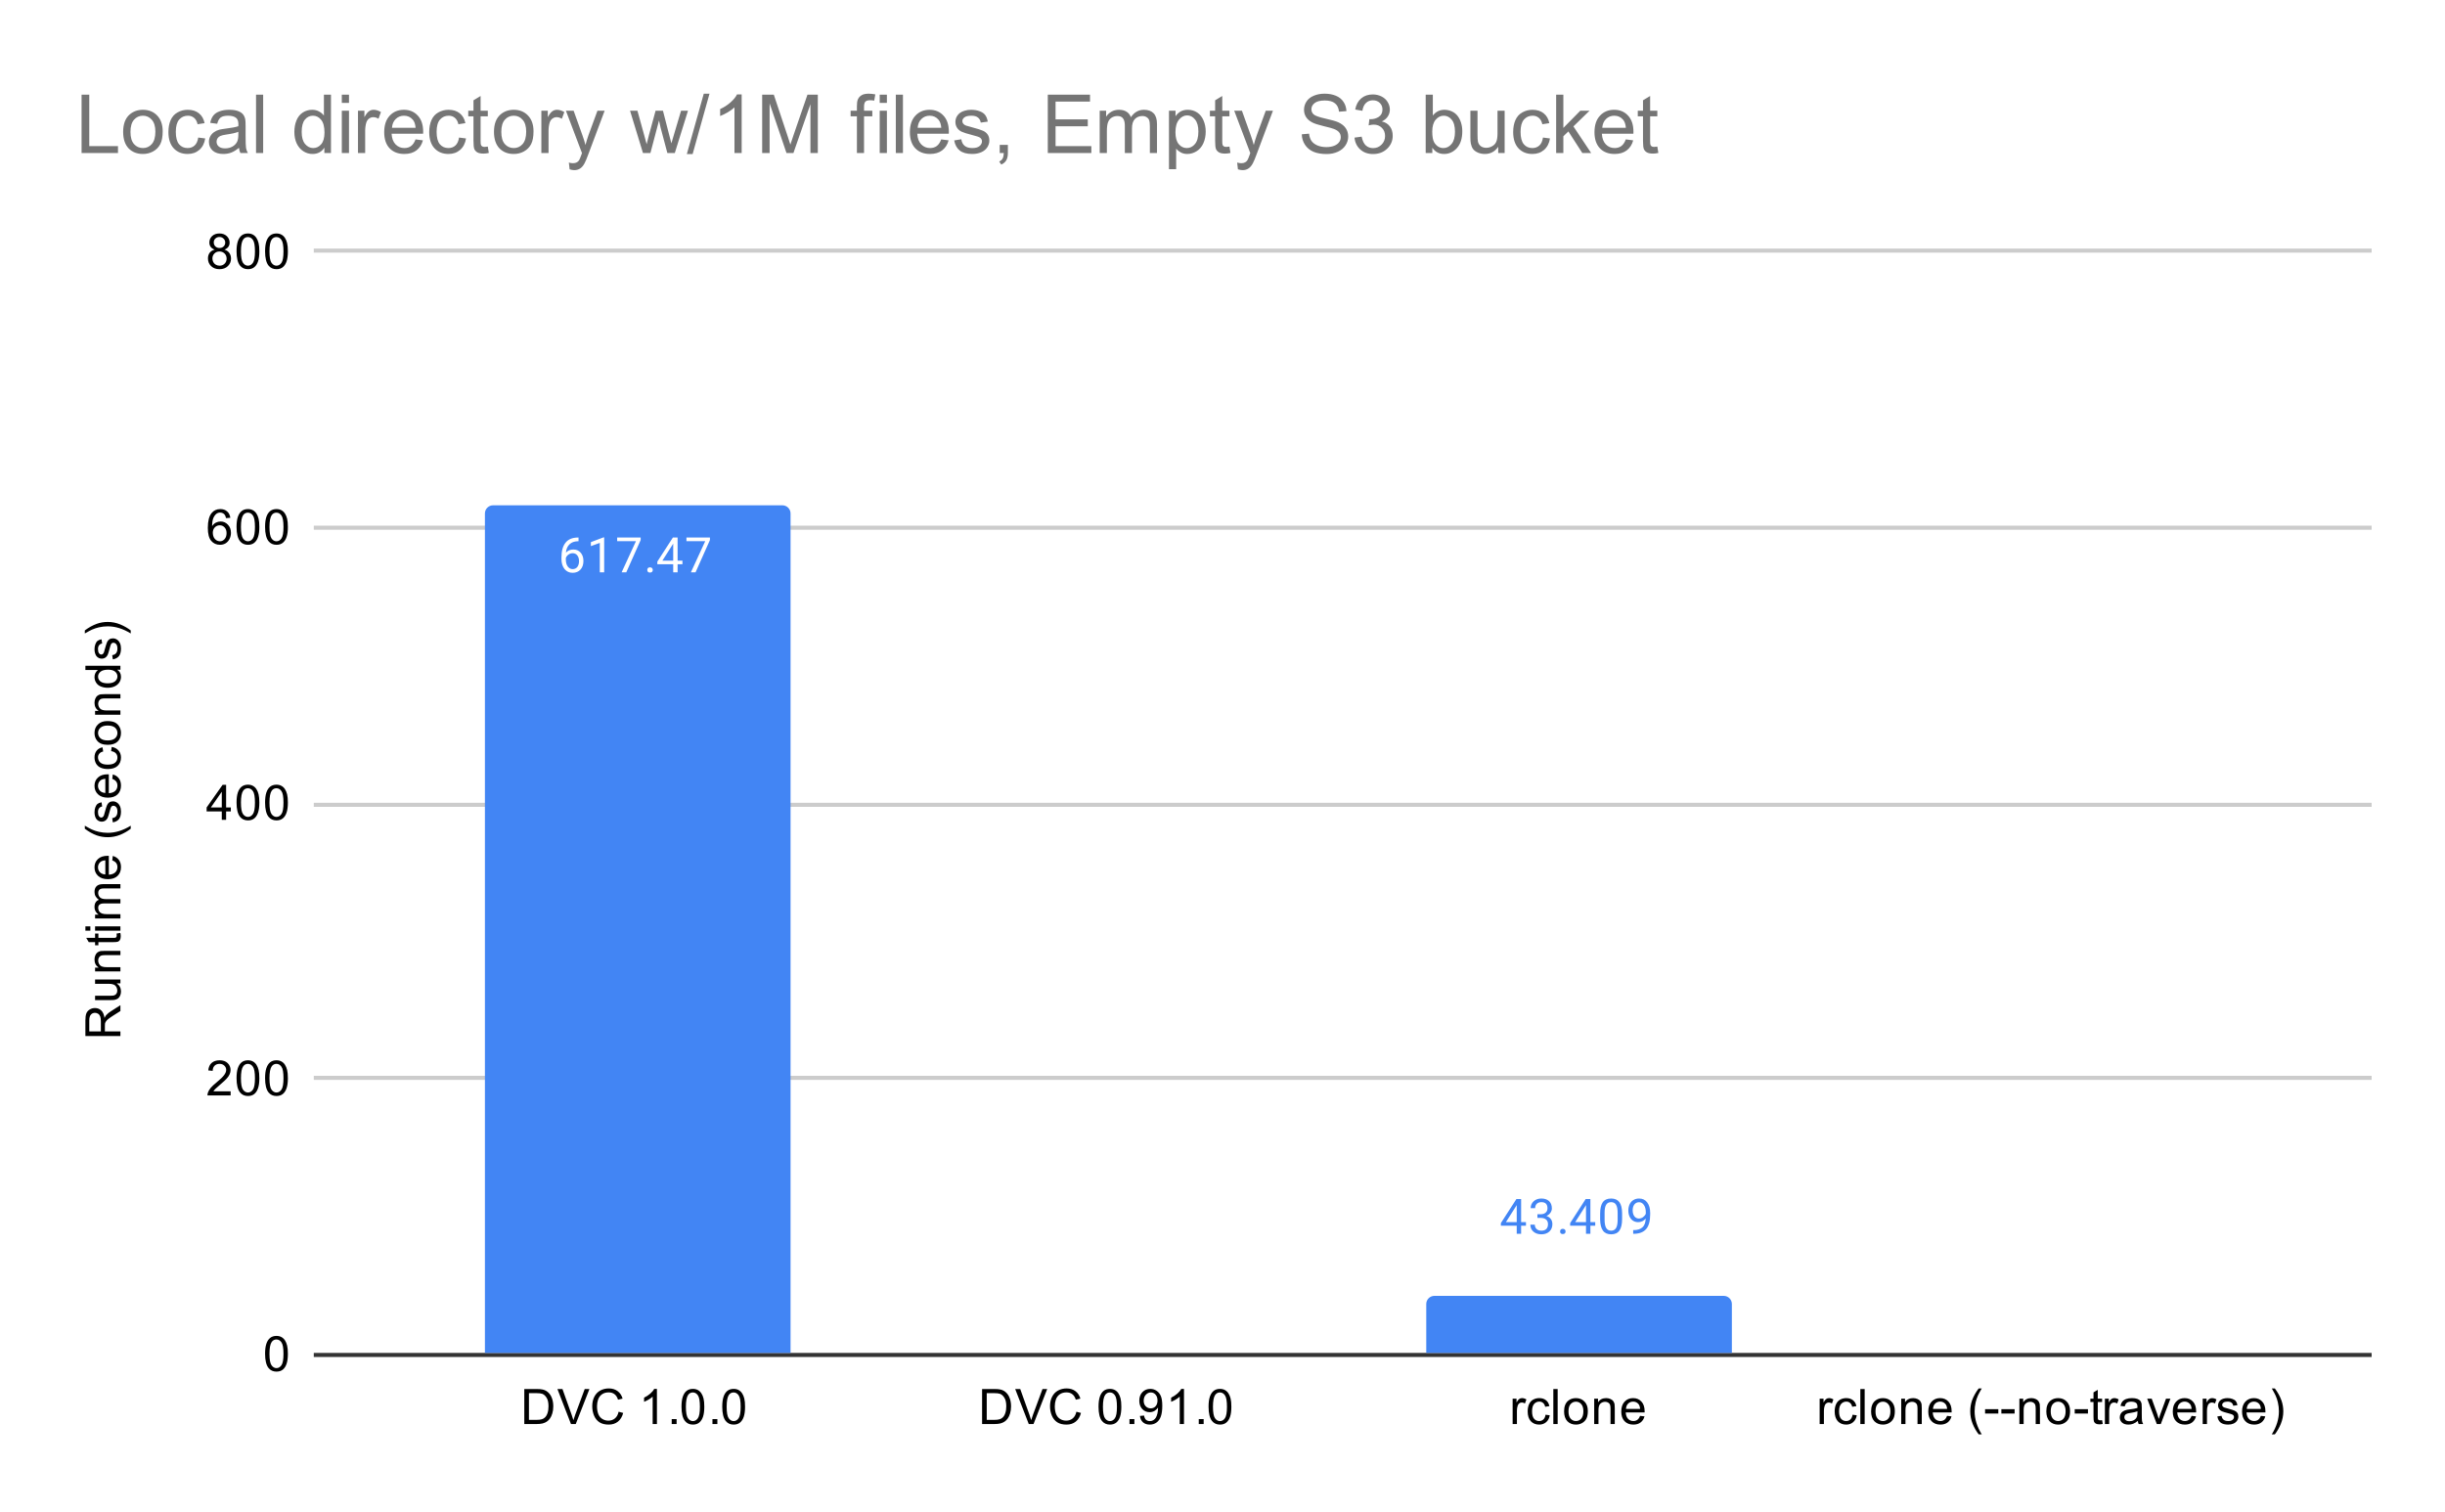 <svg version="1.1" viewBox="0.0 0.0 600.0 371.0" fill="none" stroke="none" stroke-linecap="square" stroke-miterlimit="10" width="600" height="371" xmlns:xlink="http://www.w3.org/1999/xlink" xmlns="http://www.w3.org/2000/svg"><path fill="#ffffff" d="M0 0L600.0 0L600.0 371.0L0 371.0L0 0Z" fill-rule="nonzero"/><path stroke="#333333" stroke-width="1.0" stroke-linecap="butt" d="M77.5 332.5L581.5 332.5" fill-rule="nonzero"/><path stroke="#cccccc" stroke-width="1.0" stroke-linecap="butt" d="M77.5 264.5L581.5 264.5" fill-rule="nonzero"/><path stroke="#cccccc" stroke-width="1.0" stroke-linecap="butt" d="M77.5 197.5L581.5 197.5" fill-rule="nonzero"/><path stroke="#cccccc" stroke-width="1.0" stroke-linecap="butt" d="M77.5 129.5L581.5 129.5" fill-rule="nonzero"/><path stroke="#cccccc" stroke-width="1.0" stroke-linecap="butt" d="M77.5 61.5L581.5 61.5" fill-rule="nonzero"/><clipPath id="id_0"><path d="M77.55 61.917L581.45 61.917L581.45 332.45L77.55 332.45L77.55 61.917Z" clip-rule="nonzero"/></clipPath><path stroke="#000000" stroke-width="0.0" stroke-linecap="butt" stroke-opacity="0.0" clip-path="url(#id_0)" d="M194.0 332.0L119.0 332.0L119.0 126.0C119.0 124.895 119.895 124.0 121.0 124.0L192.0 124.0C193.105 124.0 194.0 124.895 194.0 126.0Z" fill-rule="nonzero"/><path fill="#4285f4" clip-path="url(#id_0)" d="M194.0 332.0L119.0 332.0L119.0 126.0C119.0 124.895 119.895 124.0 121.0 124.0L192.0 124.0C193.105 124.0 194.0 124.895 194.0 126.0Z" fill-rule="nonzero"/><path stroke="#000000" stroke-width="0.0" stroke-linecap="butt" stroke-opacity="0.0" clip-path="url(#id_0)" d="M425.0 332.0L350.0 332.0L350.0 320.0C350.0 318.895 350.895 318.0 352.0 318.0L423.0 318.0C424.105 318.0 425.0 318.895 425.0 320.0Z" fill-rule="nonzero"/><path fill="#4285f4" clip-path="url(#id_0)" d="M425.0 332.0L350.0 332.0L350.0 320.0C350.0 318.895 350.895 318.0 352.0 318.0L423.0 318.0C424.105 318.0 425.0 318.895 425.0 320.0Z" fill-rule="nonzero"/><path stroke="#4285f4" stroke-width="3.0" stroke-linejoin="round" stroke-linecap="round" d="M141.969 131.911L141.969 132.817L141.766 132.817Q140.5 132.848 139.75 133.583Q139.0 134.302 138.875 135.614Q139.562 134.848 140.719 134.848Q141.828 134.848 142.5 135.63Q143.172 136.411 143.172 137.661Q143.172 138.973 142.453 139.77Q141.734 140.567 140.516 140.567Q139.297 140.567 138.531 139.63Q137.781 138.677 137.781 137.192L137.781 136.786Q137.781 134.427 138.781 133.177Q139.781 131.927 141.766 131.911L141.969 131.911ZM140.547 135.755Q139.984 135.755 139.516 136.083Q139.047 136.411 138.859 136.927L138.859 137.317Q138.859 138.38 139.328 139.02Q139.812 139.661 140.516 139.661Q141.25 139.661 141.672 139.13Q142.094 138.583 142.094 137.708Q142.094 136.833 141.672 136.302Q141.25 135.755 140.547 135.755ZM148.266 140.442L147.188 140.442L147.188 133.223L145.0 134.02L145.0 133.036L148.109 131.864L148.266 131.864L148.266 140.442ZM157.219 132.52L153.688 140.442L152.547 140.442L156.062 132.802L151.453 132.802L151.453 131.911L157.219 131.911L157.219 132.52ZM158.844 139.88Q158.844 139.598 159.0 139.411Q159.172 139.223 159.5 139.223Q159.844 139.223 160.016 139.411Q160.188 139.598 160.188 139.88Q160.188 140.145 160.016 140.333Q159.844 140.505 159.5 140.505Q159.172 140.505 159.0 140.333Q158.844 140.145 158.844 139.88ZM166.281 137.583L167.469 137.583L167.469 138.458L166.281 138.458L166.281 140.442L165.203 140.442L165.203 138.458L161.312 138.458L161.312 137.817L165.125 131.911L166.281 131.911L166.281 137.583ZM162.547 137.583L165.203 137.583L165.203 133.395L165.062 133.63L162.547 137.583ZM174.219 132.52L170.688 140.442L169.547 140.442L173.062 132.802L168.453 132.802L168.453 131.911L174.219 131.911L174.219 132.52Z" fill-rule="nonzero"/><path fill="#ffffff" d="M141.969 131.911L141.969 132.817L141.766 132.817Q140.5 132.848 139.75 133.583Q139.0 134.302 138.875 135.614Q139.562 134.848 140.719 134.848Q141.828 134.848 142.5 135.63Q143.172 136.411 143.172 137.661Q143.172 138.973 142.453 139.77Q141.734 140.567 140.516 140.567Q139.297 140.567 138.531 139.63Q137.781 138.677 137.781 137.192L137.781 136.786Q137.781 134.427 138.781 133.177Q139.781 131.927 141.766 131.911L141.969 131.911ZM140.547 135.755Q139.984 135.755 139.516 136.083Q139.047 136.411 138.859 136.927L138.859 137.317Q138.859 138.38 139.328 139.02Q139.812 139.661 140.516 139.661Q141.25 139.661 141.672 139.13Q142.094 138.583 142.094 137.708Q142.094 136.833 141.672 136.302Q141.25 135.755 140.547 135.755ZM148.266 140.442L147.188 140.442L147.188 133.223L145.0 134.02L145.0 133.036L148.109 131.864L148.266 131.864L148.266 140.442ZM157.219 132.52L153.688 140.442L152.547 140.442L156.062 132.802L151.453 132.802L151.453 131.911L157.219 131.911L157.219 132.52ZM158.844 139.88Q158.844 139.598 159.0 139.411Q159.172 139.223 159.5 139.223Q159.844 139.223 160.016 139.411Q160.188 139.598 160.188 139.88Q160.188 140.145 160.016 140.333Q159.844 140.505 159.5 140.505Q159.172 140.505 159.0 140.333Q158.844 140.145 158.844 139.88ZM166.281 137.583L167.469 137.583L167.469 138.458L166.281 138.458L166.281 140.442L165.203 140.442L165.203 138.458L161.312 138.458L161.312 137.817L165.125 131.911L166.281 131.911L166.281 137.583ZM162.547 137.583L165.203 137.583L165.203 133.395L165.062 133.63L162.547 137.583ZM174.219 132.52L170.688 140.442L169.547 140.442L173.062 132.802L168.453 132.802L168.453 131.911L174.219 131.911L174.219 132.52Z" fill-rule="nonzero"/><path stroke="#ffffff" stroke-width="3.0" stroke-linejoin="round" stroke-linecap="round" d="M373.281 299.911L374.469 299.911L374.469 300.786L373.281 300.786L373.281 302.771L372.203 302.771L372.203 300.786L368.312 300.786L368.312 300.146L372.125 294.239L373.281 294.239L373.281 299.911ZM369.547 299.911L372.203 299.911L372.203 295.724L372.062 295.958L369.547 299.911ZM377.281 297.974L378.094 297.974Q378.875 297.958 379.312 297.567Q379.75 297.177 379.75 296.505Q379.75 295.005 378.25 295.005Q377.547 295.005 377.125 295.411Q376.719 295.817 376.719 296.474L375.625 296.474Q375.625 295.458 376.359 294.786Q377.109 294.114 378.25 294.114Q379.453 294.114 380.141 294.755Q380.828 295.396 380.828 296.536Q380.828 297.099 380.469 297.614Q380.109 298.13 379.484 298.396Q380.188 298.614 380.562 299.13Q380.953 299.646 380.953 300.396Q380.953 301.536 380.203 302.224Q379.453 302.896 378.25 302.896Q377.062 302.896 376.297 302.239Q375.547 301.583 375.547 300.521L376.641 300.521Q376.641 301.192 377.078 301.599Q377.516 302.005 378.266 302.005Q379.047 302.005 379.453 301.599Q379.875 301.177 379.875 300.411Q379.875 299.677 379.422 299.286Q378.969 298.88 378.094 298.864L377.281 298.864L377.281 297.974ZM382.844 302.208Q382.844 301.927 383.0 301.739Q383.172 301.552 383.5 301.552Q383.844 301.552 384.016 301.739Q384.188 301.927 384.188 302.208Q384.188 302.474 384.016 302.661Q383.844 302.833 383.5 302.833Q383.172 302.833 383.0 302.661Q382.844 302.474 382.844 302.208ZM390.281 299.911L391.469 299.911L391.469 300.786L390.281 300.786L390.281 302.771L389.203 302.771L389.203 300.786L385.312 300.786L385.312 300.146L389.125 294.239L390.281 294.239L390.281 299.911ZM386.547 299.911L389.203 299.911L389.203 295.724L389.062 295.958L386.547 299.911ZM398.062 299.13Q398.062 301.036 397.406 301.974Q396.766 302.896 395.375 302.896Q394.016 302.896 393.359 301.989Q392.703 301.083 392.672 299.271L392.672 297.833Q392.672 295.942 393.312 295.036Q393.969 294.114 395.359 294.114Q396.734 294.114 397.391 295.005Q398.047 295.88 398.062 297.724L398.062 299.13ZM396.969 297.646Q396.969 296.271 396.578 295.646Q396.203 295.005 395.359 295.005Q394.531 295.005 394.141 295.646Q393.766 296.271 393.766 297.567L393.766 299.302Q393.766 300.677 394.156 301.349Q394.562 302.005 395.375 302.005Q396.172 302.005 396.562 301.38Q396.953 300.755 396.969 299.427L396.969 297.646ZM403.859 299.021Q403.531 299.427 403.047 299.677Q402.578 299.911 402.016 299.911Q401.281 299.911 400.734 299.552Q400.188 299.192 399.891 298.536Q399.594 297.864 399.594 297.067Q399.594 296.224 399.906 295.536Q400.234 294.849 400.828 294.489Q401.438 294.114 402.234 294.114Q403.5 294.114 404.219 295.067Q404.953 296.021 404.953 297.646L404.953 297.958Q404.953 300.458 403.969 301.599Q402.984 302.739 401.0 302.771L400.781 302.771L400.781 301.864L401.016 301.864Q402.359 301.833 403.078 301.161Q403.797 300.489 403.859 299.021ZM402.188 299.021Q402.734 299.021 403.188 298.692Q403.656 298.349 403.875 297.864L403.875 297.427Q403.875 296.364 403.406 295.692Q402.938 295.021 402.234 295.021Q401.516 295.021 401.078 295.567Q400.656 296.114 400.656 297.021Q400.656 297.896 401.062 298.458Q401.484 299.021 402.188 299.021Z" fill-rule="nonzero"/><path fill="#4285f4" d="M373.281 299.911L374.469 299.911L374.469 300.786L373.281 300.786L373.281 302.771L372.203 302.771L372.203 300.786L368.312 300.786L368.312 300.146L372.125 294.239L373.281 294.239L373.281 299.911ZM369.547 299.911L372.203 299.911L372.203 295.724L372.062 295.958L369.547 299.911ZM377.281 297.974L378.094 297.974Q378.875 297.958 379.312 297.567Q379.75 297.177 379.75 296.505Q379.75 295.005 378.25 295.005Q377.547 295.005 377.125 295.411Q376.719 295.817 376.719 296.474L375.625 296.474Q375.625 295.458 376.359 294.786Q377.109 294.114 378.25 294.114Q379.453 294.114 380.141 294.755Q380.828 295.396 380.828 296.536Q380.828 297.099 380.469 297.614Q380.109 298.13 379.484 298.396Q380.188 298.614 380.562 299.13Q380.953 299.646 380.953 300.396Q380.953 301.536 380.203 302.224Q379.453 302.896 378.25 302.896Q377.062 302.896 376.297 302.239Q375.547 301.583 375.547 300.521L376.641 300.521Q376.641 301.192 377.078 301.599Q377.516 302.005 378.266 302.005Q379.047 302.005 379.453 301.599Q379.875 301.177 379.875 300.411Q379.875 299.677 379.422 299.286Q378.969 298.88 378.094 298.864L377.281 298.864L377.281 297.974ZM382.844 302.208Q382.844 301.927 383.0 301.739Q383.172 301.552 383.5 301.552Q383.844 301.552 384.016 301.739Q384.188 301.927 384.188 302.208Q384.188 302.474 384.016 302.661Q383.844 302.833 383.5 302.833Q383.172 302.833 383.0 302.661Q382.844 302.474 382.844 302.208ZM390.281 299.911L391.469 299.911L391.469 300.786L390.281 300.786L390.281 302.771L389.203 302.771L389.203 300.786L385.312 300.786L385.312 300.146L389.125 294.239L390.281 294.239L390.281 299.911ZM386.547 299.911L389.203 299.911L389.203 295.724L389.062 295.958L386.547 299.911ZM398.062 299.13Q398.062 301.036 397.406 301.974Q396.766 302.896 395.375 302.896Q394.016 302.896 393.359 301.989Q392.703 301.083 392.672 299.271L392.672 297.833Q392.672 295.942 393.312 295.036Q393.969 294.114 395.359 294.114Q396.734 294.114 397.391 295.005Q398.047 295.88 398.062 297.724L398.062 299.13ZM396.969 297.646Q396.969 296.271 396.578 295.646Q396.203 295.005 395.359 295.005Q394.531 295.005 394.141 295.646Q393.766 296.271 393.766 297.567L393.766 299.302Q393.766 300.677 394.156 301.349Q394.562 302.005 395.375 302.005Q396.172 302.005 396.562 301.38Q396.953 300.755 396.969 299.427L396.969 297.646ZM403.859 299.021Q403.531 299.427 403.047 299.677Q402.578 299.911 402.016 299.911Q401.281 299.911 400.734 299.552Q400.188 299.192 399.891 298.536Q399.594 297.864 399.594 297.067Q399.594 296.224 399.906 295.536Q400.234 294.849 400.828 294.489Q401.438 294.114 402.234 294.114Q403.5 294.114 404.219 295.067Q404.953 296.021 404.953 297.646L404.953 297.958Q404.953 300.458 403.969 301.599Q402.984 302.739 401.0 302.771L400.781 302.771L400.781 301.864L401.016 301.864Q402.359 301.833 403.078 301.161Q403.797 300.489 403.859 299.021ZM402.188 299.021Q402.734 299.021 403.188 298.692Q403.656 298.349 403.875 297.864L403.875 297.427Q403.875 296.364 403.406 295.692Q402.938 295.021 402.234 295.021Q401.516 295.021 401.078 295.567Q400.656 296.114 400.656 297.021Q400.656 297.896 401.062 298.458Q401.484 299.021 402.188 299.021Z" fill-rule="nonzero"/><path fill="#000000" d="M29.55 254.246L20.956 254.246L20.956 250.433Q20.956 249.277 21.191 248.683Q21.425 248.09 22.019 247.73Q22.597 247.371 23.3 247.371Q24.222 247.371 24.847 247.965Q25.472 248.558 25.644 249.793Q25.863 249.34 26.066 249.105Q26.519 248.605 27.206 248.168L29.55 246.668L29.55 248.105L27.769 249.23Q26.988 249.73 26.581 250.058Q26.175 250.371 26.019 250.636Q25.847 250.886 25.769 251.152Q25.738 251.34 25.738 251.777L25.738 253.105L29.55 253.105L29.55 254.246ZM24.753 253.105L24.753 250.652Q24.753 249.886 24.597 249.449Q24.425 248.996 24.081 248.777Q23.722 248.543 23.3 248.543Q22.691 248.543 22.3 248.996Q21.909 249.433 21.909 250.386L21.909 253.105L24.753 253.105ZM29.55 241.308L28.628 241.308Q29.691 242.043 29.691 243.293Q29.691 243.84 29.488 244.324Q29.269 244.793 28.956 245.027Q28.628 245.261 28.159 245.355Q27.863 245.418 27.175 245.418L23.331 245.418L23.331 244.355L26.784 244.355Q27.597 244.355 27.894 244.293Q28.3 244.199 28.55 243.886Q28.784 243.558 28.784 243.074Q28.784 242.605 28.55 242.199Q28.3 241.777 27.878 241.605Q27.456 241.418 26.659 241.418L23.331 241.418L23.331 240.371L29.55 240.371L29.55 241.308ZM29.55 238.386L23.331 238.386L23.331 237.449L24.206 237.449Q23.191 236.761 23.191 235.465Q23.191 234.902 23.394 234.433Q23.597 233.949 23.925 233.715Q24.253 233.48 24.691 233.386Q24.988 233.34 25.722 233.34L29.55 233.34L29.55 234.386L25.769 234.386Q25.113 234.386 24.8 234.511Q24.488 234.636 24.3 234.949Q24.097 235.261 24.097 235.683Q24.097 236.355 24.534 236.855Q24.956 237.34 26.144 237.34L29.55 237.34L29.55 238.386ZM28.613 229.09L29.534 228.933Q29.628 229.386 29.628 229.73Q29.628 230.308 29.456 230.621Q29.269 230.933 28.972 231.074Q28.675 231.199 27.722 231.199L24.144 231.199L24.144 231.965L23.331 231.965L23.331 231.199L21.784 231.199L21.159 230.152L23.331 230.152L23.331 229.09L24.144 229.09L24.144 230.152L27.784 230.152Q28.238 230.152 28.363 230.105Q28.488 230.043 28.566 229.918Q28.644 229.793 28.644 229.558Q28.644 229.371 28.613 229.09ZM22.175 228.386L20.956 228.386L20.956 227.324L22.175 227.324L22.175 228.386ZM29.55 228.386L23.331 228.386L23.331 227.324L29.55 227.324L29.55 228.386ZM29.55 225.386L23.331 225.386L23.331 224.449L24.206 224.449Q23.738 224.152 23.472 223.668Q23.191 223.183 23.191 222.558Q23.191 221.871 23.472 221.433Q23.753 220.98 24.269 220.808Q23.191 220.058 23.191 218.886Q23.191 217.949 23.706 217.465Q24.206 216.965 25.284 216.965L29.55 216.965L29.55 218.011L25.628 218.011Q25.003 218.011 24.722 218.121Q24.441 218.215 24.269 218.48Q24.097 218.746 24.097 219.121Q24.097 219.777 24.534 220.215Q24.972 220.636 25.941 220.636L29.55 220.636L29.55 221.699L25.503 221.699Q24.8 221.699 24.456 221.965Q24.097 222.215 24.097 222.793Q24.097 223.246 24.331 223.621Q24.566 223.996 25.019 224.168Q25.472 224.34 26.316 224.34L29.55 224.34L29.55 225.386ZM27.55 211.136L27.675 210.043Q28.628 210.293 29.159 210.996Q29.691 211.699 29.691 212.777Q29.691 214.136 28.847 214.949Q28.003 215.746 26.488 215.746Q24.925 215.746 24.066 214.933Q23.191 214.121 23.191 212.84Q23.191 211.59 24.034 210.808Q24.878 210.011 26.425 210.011Q26.519 210.011 26.706 210.011L26.706 214.652Q27.738 214.59 28.284 214.074Q28.816 213.558 28.816 212.777Q28.816 212.199 28.519 211.793Q28.206 211.371 27.55 211.136ZM25.847 214.59L25.847 211.121Q25.05 211.183 24.659 211.511Q24.05 212.027 24.05 212.824Q24.05 213.558 24.534 214.058Q25.019 214.543 25.847 214.59ZM32.081 203.371Q30.972 204.246 29.503 204.855Q28.019 205.449 26.441 205.449Q25.05 205.449 23.769 205.011Q22.284 204.48 20.816 203.371L20.816 202.621Q22.034 203.324 22.55 203.558Q23.363 203.918 24.238 204.121Q25.331 204.371 26.441 204.371Q29.269 204.371 32.081 202.621L32.081 203.371ZM27.691 201.808L27.534 200.777Q28.159 200.683 28.488 200.293Q28.816 199.886 28.816 199.152Q28.816 198.433 28.534 198.09Q28.238 197.73 27.831 197.73Q27.472 197.73 27.269 198.043Q27.128 198.261 26.909 199.121Q26.613 200.277 26.409 200.73Q26.191 201.168 25.816 201.402Q25.441 201.636 24.972 201.636Q24.566 201.636 24.206 201.449Q23.847 201.261 23.613 200.933Q23.441 200.683 23.316 200.261Q23.191 199.84 23.191 199.34Q23.191 198.621 23.409 198.074Q23.613 197.511 23.972 197.246Q24.331 196.98 24.925 196.886L25.066 197.918Q24.597 197.98 24.331 198.324Q24.05 198.652 24.05 199.277Q24.05 199.996 24.3 200.308Q24.534 200.621 24.863 200.621Q25.066 200.621 25.222 200.496Q25.394 200.355 25.503 200.09Q25.566 199.933 25.769 199.152Q26.081 198.027 26.269 197.59Q26.456 197.152 26.816 196.902Q27.175 196.652 27.722 196.652Q28.253 196.652 28.722 196.965Q29.175 197.261 29.441 197.84Q29.691 198.418 29.691 199.152Q29.691 200.371 29.191 201.011Q28.675 201.636 27.691 201.808ZM27.55 191.136L27.675 190.043Q28.628 190.293 29.159 190.996Q29.691 191.699 29.691 192.777Q29.691 194.136 28.847 194.949Q28.003 195.746 26.488 195.746Q24.925 195.746 24.066 194.933Q23.191 194.121 23.191 192.84Q23.191 191.59 24.034 190.808Q24.878 190.011 26.425 190.011Q26.519 190.011 26.706 190.011L26.706 194.652Q27.738 194.59 28.284 194.074Q28.816 193.558 28.816 192.777Q28.816 192.199 28.519 191.793Q28.206 191.371 27.55 191.136ZM25.847 194.59L25.847 191.121Q25.05 191.183 24.659 191.511Q24.05 192.027 24.05 192.824Q24.05 193.558 24.534 194.058Q25.019 194.543 25.847 194.59ZM27.269 184.324L27.409 183.293Q28.472 183.465 29.081 184.168Q29.691 184.871 29.691 185.886Q29.691 187.168 28.863 187.949Q28.019 188.715 26.456 188.715Q25.456 188.715 24.706 188.386Q23.941 188.043 23.566 187.371Q23.191 186.683 23.191 185.871Q23.191 184.871 23.706 184.23Q24.206 183.574 25.159 183.386L25.316 184.418Q24.691 184.558 24.378 184.933Q24.05 185.308 24.05 185.84Q24.05 186.636 24.628 187.136Q25.191 187.636 26.425 187.636Q27.691 187.636 28.253 187.152Q28.816 186.668 28.816 185.902Q28.816 185.277 28.441 184.871Q28.066 184.449 27.269 184.324ZM26.441 182.777Q24.706 182.777 23.878 181.824Q23.191 181.027 23.191 179.871Q23.191 178.59 24.034 177.777Q24.863 176.949 26.347 176.949Q27.55 176.949 28.238 177.308Q28.925 177.668 29.316 178.371Q29.691 179.058 29.691 179.871Q29.691 181.168 28.863 181.98Q28.019 182.777 26.441 182.777ZM26.441 181.699Q27.628 181.699 28.222 181.183Q28.816 180.652 28.816 179.871Q28.816 179.074 28.222 178.558Q27.628 178.043 26.409 178.043Q25.253 178.043 24.659 178.574Q24.066 179.09 24.066 179.871Q24.066 180.652 24.659 181.183Q25.238 181.699 26.441 181.699ZM29.55 175.386L23.331 175.386L23.331 174.449L24.206 174.449Q23.191 173.761 23.191 172.465Q23.191 171.902 23.394 171.433Q23.597 170.949 23.925 170.715Q24.253 170.48 24.691 170.386Q24.988 170.34 25.722 170.34L29.55 170.34L29.55 171.386L25.769 171.386Q25.113 171.386 24.8 171.511Q24.488 171.636 24.3 171.949Q24.097 172.261 24.097 172.683Q24.097 173.355 24.534 173.855Q24.956 174.34 26.144 174.34L29.55 174.34L29.55 175.386ZM29.55 164.355L28.769 164.355Q29.691 164.949 29.691 166.09Q29.691 166.84 29.284 167.465Q28.863 168.09 28.128 168.433Q27.394 168.777 26.441 168.777Q25.519 168.777 24.753 168.465Q23.988 168.152 23.597 167.527Q23.191 166.902 23.191 166.136Q23.191 165.574 23.425 165.136Q23.659 164.699 24.034 164.418L20.956 164.418L20.956 163.371L29.55 163.371L29.55 164.355ZM26.441 167.683Q27.644 167.683 28.238 167.183Q28.816 166.683 28.816 165.996Q28.816 165.308 28.253 164.824Q27.691 164.34 26.534 164.34Q25.253 164.34 24.659 164.84Q24.066 165.324 24.066 166.043Q24.066 166.746 24.644 167.215Q25.206 167.683 26.441 167.683ZM27.691 161.808L27.534 160.777Q28.159 160.683 28.488 160.293Q28.816 159.886 28.816 159.152Q28.816 158.433 28.534 158.09Q28.238 157.73 27.831 157.73Q27.472 157.73 27.269 158.043Q27.128 158.261 26.909 159.121Q26.613 160.277 26.409 160.73Q26.191 161.168 25.816 161.402Q25.441 161.636 24.972 161.636Q24.566 161.636 24.206 161.449Q23.847 161.261 23.613 160.933Q23.441 160.683 23.316 160.261Q23.191 159.84 23.191 159.34Q23.191 158.621 23.409 158.074Q23.613 157.511 23.972 157.246Q24.331 156.98 24.925 156.886L25.066 157.918Q24.597 157.98 24.331 158.324Q24.05 158.652 24.05 159.277Q24.05 159.996 24.3 160.308Q24.534 160.621 24.863 160.621Q25.066 160.621 25.222 160.496Q25.394 160.355 25.503 160.09Q25.566 159.933 25.769 159.152Q26.081 158.027 26.269 157.59Q26.456 157.152 26.816 156.902Q27.175 156.652 27.722 156.652Q28.253 156.652 28.722 156.965Q29.175 157.261 29.441 157.84Q29.691 158.418 29.691 159.152Q29.691 160.371 29.191 161.011Q28.675 161.636 27.691 161.808ZM32.081 154.699L32.081 155.449Q29.269 153.699 26.441 153.699Q25.347 153.699 24.253 153.949Q23.378 154.152 22.566 154.511Q22.05 154.746 20.816 155.449L20.816 154.699Q22.284 153.605 23.769 153.074Q25.05 152.621 26.441 152.621Q28.019 152.621 29.503 153.23Q30.972 153.84 32.081 154.699Z" fill-rule="nonzero"/><path fill="#000000" d="M65.05 332.216Q65.05 330.684 65.362 329.762Q65.675 328.825 66.284 328.325Q66.909 327.825 67.847 327.825Q68.534 327.825 69.05 328.106Q69.581 328.387 69.925 328.919Q70.269 329.434 70.456 330.184Q70.644 330.934 70.644 332.216Q70.644 333.731 70.331 334.653Q70.034 335.575 69.409 336.091Q68.8 336.591 67.847 336.591Q66.612 336.591 65.894 335.7Q65.05 334.637 65.05 332.216ZM66.128 332.216Q66.128 334.325 66.628 335.028Q67.128 335.731 67.847 335.731Q68.581 335.731 69.066 335.028Q69.566 334.325 69.566 332.216Q69.566 330.091 69.066 329.403Q68.581 328.7 67.831 328.7Q67.112 328.7 66.675 329.309Q66.128 330.091 66.128 332.216Z" fill-rule="nonzero"/><path fill="#000000" d="M56.597 267.801L56.597 268.817L50.909 268.817Q50.909 268.442 51.034 268.082Q51.253 267.504 51.722 266.942Q52.206 266.379 53.112 265.645Q54.519 264.489 55.003 263.817Q55.503 263.145 55.503 262.551Q55.503 261.926 55.05 261.504Q54.597 261.067 53.878 261.067Q53.112 261.067 52.659 261.52Q52.206 261.973 52.191 262.785L51.112 262.676Q51.222 261.457 51.941 260.832Q52.675 260.192 53.909 260.192Q55.144 260.192 55.862 260.879Q56.581 261.567 56.581 262.582Q56.581 263.098 56.362 263.598Q56.159 264.082 55.659 264.645Q55.175 265.192 54.05 266.145Q53.097 266.942 52.816 267.239Q52.55 267.52 52.378 267.801L56.597 267.801ZM58.05 264.582Q58.05 263.051 58.362 262.129Q58.675 261.192 59.284 260.692Q59.909 260.192 60.847 260.192Q61.534 260.192 62.05 260.473Q62.581 260.754 62.925 261.285Q63.269 261.801 63.456 262.551Q63.644 263.301 63.644 264.582Q63.644 266.098 63.331 267.02Q63.034 267.942 62.409 268.457Q61.8 268.957 60.847 268.957Q59.612 268.957 58.894 268.067Q58.05 267.004 58.05 264.582ZM59.128 264.582Q59.128 266.692 59.628 267.395Q60.128 268.098 60.847 268.098Q61.581 268.098 62.066 267.395Q62.566 266.692 62.566 264.582Q62.566 262.457 62.066 261.77Q61.581 261.067 60.831 261.067Q60.112 261.067 59.675 261.676Q59.128 262.457 59.128 264.582ZM65.05 264.582Q65.05 263.051 65.362 262.129Q65.675 261.192 66.284 260.692Q66.909 260.192 67.847 260.192Q68.534 260.192 69.05 260.473Q69.581 260.754 69.925 261.285Q70.269 261.801 70.456 262.551Q70.644 263.301 70.644 264.582Q70.644 266.098 70.331 267.02Q70.034 267.942 69.409 268.457Q68.8 268.957 67.847 268.957Q66.612 268.957 65.894 268.067Q65.05 267.004 65.05 264.582ZM66.128 264.582Q66.128 266.692 66.628 267.395Q67.128 268.098 67.847 268.098Q68.581 268.098 69.066 267.395Q69.566 266.692 69.566 264.582Q69.566 262.457 69.066 261.77Q68.581 261.067 67.831 261.067Q67.112 261.067 66.675 261.676Q66.128 262.457 66.128 264.582Z" fill-rule="nonzero"/><path fill="#000000" d="M54.425 201.183L54.425 199.121L50.706 199.121L50.706 198.152L54.628 192.59L55.487 192.59L55.487 198.152L56.644 198.152L56.644 199.121L55.487 199.121L55.487 201.183L54.425 201.183ZM54.425 198.152L54.425 194.293L51.737 198.152L54.425 198.152ZM58.05 196.949Q58.05 195.418 58.362 194.496Q58.675 193.558 59.284 193.058Q59.909 192.558 60.847 192.558Q61.534 192.558 62.05 192.84Q62.581 193.121 62.925 193.652Q63.269 194.168 63.456 194.918Q63.644 195.668 63.644 196.949Q63.644 198.465 63.331 199.386Q63.034 200.308 62.409 200.824Q61.8 201.324 60.847 201.324Q59.612 201.324 58.894 200.433Q58.05 199.371 58.05 196.949ZM59.128 196.949Q59.128 199.058 59.628 199.761Q60.128 200.465 60.847 200.465Q61.581 200.465 62.066 199.761Q62.566 199.058 62.566 196.949Q62.566 194.824 62.066 194.136Q61.581 193.433 60.831 193.433Q60.112 193.433 59.675 194.043Q59.128 194.824 59.128 196.949ZM65.05 196.949Q65.05 195.418 65.362 194.496Q65.675 193.558 66.284 193.058Q66.909 192.558 67.847 192.558Q68.534 192.558 69.05 192.84Q69.581 193.121 69.925 193.652Q70.269 194.168 70.456 194.918Q70.644 195.668 70.644 196.949Q70.644 198.465 70.331 199.386Q70.034 200.308 69.409 200.824Q68.8 201.324 67.847 201.324Q66.612 201.324 65.894 200.433Q65.05 199.371 65.05 196.949ZM66.128 196.949Q66.128 199.058 66.628 199.761Q67.128 200.465 67.847 200.465Q68.581 200.465 69.066 199.761Q69.566 199.058 69.566 196.949Q69.566 194.824 69.066 194.136Q68.581 193.433 67.831 193.433Q67.112 193.433 66.675 194.043Q66.128 194.824 66.128 196.949Z" fill-rule="nonzero"/><path fill="#000000" d="M56.519 127.066L55.472 127.144Q55.331 126.519 55.081 126.237Q54.644 125.784 54.019 125.784Q53.519 125.784 53.128 126.066Q52.644 126.441 52.347 127.144Q52.066 127.831 52.05 129.113Q52.425 128.534 52.972 128.253Q53.534 127.972 54.144 127.972Q55.191 127.972 55.925 128.753Q56.675 129.534 56.675 130.753Q56.675 131.566 56.316 132.269Q55.972 132.956 55.362 133.331Q54.753 133.691 53.987 133.691Q52.659 133.691 51.831 132.722Q51.003 131.753 51.003 129.534Q51.003 127.034 51.925 125.909Q52.722 124.925 54.081 124.925Q55.097 124.925 55.737 125.503Q56.394 126.066 56.519 127.066ZM52.222 130.769Q52.222 131.316 52.441 131.816Q52.675 132.3 53.081 132.566Q53.503 132.831 53.972 132.831Q54.628 132.831 55.112 132.3Q55.597 131.753 55.597 130.831Q55.597 129.941 55.112 129.425Q54.644 128.909 53.925 128.909Q53.206 128.909 52.706 129.425Q52.222 129.941 52.222 130.769ZM58.05 129.316Q58.05 127.784 58.362 126.862Q58.675 125.925 59.284 125.425Q59.909 124.925 60.847 124.925Q61.534 124.925 62.05 125.206Q62.581 125.487 62.925 126.019Q63.269 126.534 63.456 127.284Q63.644 128.034 63.644 129.316Q63.644 130.831 63.331 131.753Q63.034 132.675 62.409 133.191Q61.8 133.691 60.847 133.691Q59.612 133.691 58.894 132.8Q58.05 131.738 58.05 129.316ZM59.128 129.316Q59.128 131.425 59.628 132.128Q60.128 132.831 60.847 132.831Q61.581 132.831 62.066 132.128Q62.566 131.425 62.566 129.316Q62.566 127.191 62.066 126.503Q61.581 125.8 60.831 125.8Q60.112 125.8 59.675 126.409Q59.128 127.191 59.128 129.316ZM65.05 129.316Q65.05 127.784 65.362 126.862Q65.675 125.925 66.284 125.425Q66.909 124.925 67.847 124.925Q68.534 124.925 69.05 125.206Q69.581 125.487 69.925 126.019Q70.269 126.534 70.456 127.284Q70.644 128.034 70.644 129.316Q70.644 130.831 70.331 131.753Q70.034 132.675 69.409 133.191Q68.8 133.691 67.847 133.691Q66.612 133.691 65.894 132.8Q65.05 131.738 65.05 129.316ZM66.128 129.316Q66.128 131.425 66.628 132.128Q67.128 132.831 67.847 132.831Q68.581 132.831 69.066 132.128Q69.566 131.425 69.566 129.316Q69.566 127.191 69.066 126.503Q68.581 125.8 67.831 125.8Q67.112 125.8 66.675 126.409Q66.128 127.191 66.128 129.316Z" fill-rule="nonzero"/><path fill="#000000" d="M52.675 61.26Q52.019 61.01 51.691 60.573Q51.378 60.12 51.378 59.51Q51.378 58.573 52.05 57.932Q52.737 57.292 53.847 57.292Q54.972 57.292 55.659 57.948Q56.347 58.604 56.347 59.542Q56.347 60.135 56.034 60.573Q55.722 61.01 55.081 61.26Q55.878 61.51 56.284 62.089Q56.691 62.667 56.691 63.464Q56.691 64.557 55.909 65.307Q55.144 66.057 53.862 66.057Q52.597 66.057 51.816 65.307Q51.034 64.557 51.034 63.432Q51.034 62.589 51.456 62.026Q51.894 61.464 52.675 61.26ZM52.456 59.464Q52.456 60.073 52.847 60.464Q53.253 60.854 53.878 60.854Q54.487 60.854 54.878 60.479Q55.269 60.089 55.269 59.526Q55.269 58.948 54.862 58.557Q54.456 58.151 53.862 58.151Q53.253 58.151 52.847 58.542Q52.456 58.932 52.456 59.464ZM52.128 63.432Q52.128 63.885 52.331 64.307Q52.55 64.729 52.972 64.964Q53.394 65.198 53.878 65.198Q54.628 65.198 55.112 64.714Q55.612 64.229 55.612 63.479Q55.612 62.714 55.112 62.214Q54.612 61.714 53.847 61.714Q53.097 61.714 52.612 62.214Q52.128 62.698 52.128 63.432ZM58.05 61.682Q58.05 60.151 58.362 59.229Q58.675 58.292 59.284 57.792Q59.909 57.292 60.847 57.292Q61.534 57.292 62.05 57.573Q62.581 57.854 62.925 58.385Q63.269 58.901 63.456 59.651Q63.644 60.401 63.644 61.682Q63.644 63.198 63.331 64.12Q63.034 65.042 62.409 65.557Q61.8 66.057 60.847 66.057Q59.612 66.057 58.894 65.167Q58.05 64.104 58.05 61.682ZM59.128 61.682Q59.128 63.792 59.628 64.495Q60.128 65.198 60.847 65.198Q61.581 65.198 62.066 64.495Q62.566 63.792 62.566 61.682Q62.566 59.557 62.066 58.87Q61.581 58.167 60.831 58.167Q60.112 58.167 59.675 58.776Q59.128 59.557 59.128 61.682ZM65.05 61.682Q65.05 60.151 65.362 59.229Q65.675 58.292 66.284 57.792Q66.909 57.292 67.847 57.292Q68.534 57.292 69.05 57.573Q69.581 57.854 69.925 58.385Q70.269 58.901 70.456 59.651Q70.644 60.401 70.644 61.682Q70.644 63.198 70.331 64.12Q70.034 65.042 69.409 65.557Q68.8 66.057 67.847 66.057Q66.612 66.057 65.894 65.167Q65.05 64.104 65.05 61.682ZM66.128 61.682Q66.128 63.792 66.628 64.495Q67.128 65.198 67.847 65.198Q68.581 65.198 69.066 64.495Q69.566 63.792 69.566 61.682Q69.566 59.557 69.066 58.87Q68.581 58.167 67.831 58.167Q67.112 58.167 66.675 58.776Q66.128 59.557 66.128 61.682Z" fill-rule="nonzero"/><path fill="#000000" d="M128.663 349.45L128.663 340.856L131.632 340.856Q132.632 340.856 133.163 340.981Q133.898 341.153 134.413 341.591Q135.101 342.169 135.429 343.075Q135.773 343.966 135.773 345.106Q135.773 346.091 135.538 346.841Q135.32 347.591 134.96 348.091Q134.601 348.591 134.163 348.872Q133.741 349.153 133.148 349.309Q132.554 349.45 131.773 349.45L128.663 349.45ZM129.804 348.434L131.632 348.434Q132.491 348.434 132.976 348.278Q133.46 348.122 133.741 347.825Q134.148 347.434 134.366 346.747Q134.601 346.059 134.601 345.091Q134.601 343.747 134.148 343.028Q133.71 342.294 133.085 342.044Q132.616 341.872 131.616 341.872L129.804 341.872L129.804 348.434ZM140.116 349.45L136.788 340.856L138.023 340.856L140.257 347.106Q140.523 347.856 140.71 348.512Q140.913 347.809 141.179 347.106L143.491 340.856L144.648 340.856L141.288 349.45L140.116 349.45ZM151.804 346.434L152.929 346.731Q152.57 348.122 151.648 348.856Q150.726 349.591 149.382 349.591Q147.991 349.591 147.116 349.028Q146.241 348.466 145.788 347.403Q145.335 346.325 145.335 345.091Q145.335 343.747 145.851 342.747Q146.366 341.747 147.304 341.231Q148.257 340.716 149.398 340.716Q150.679 340.716 151.554 341.372Q152.445 342.028 152.788 343.216L151.663 343.481Q151.366 342.544 150.788 342.122Q150.226 341.684 149.366 341.684Q148.382 341.684 147.71 342.169Q147.054 342.637 146.773 343.434Q146.507 344.231 146.507 345.091Q146.507 346.184 146.82 346.997Q147.148 347.809 147.82 348.216Q148.491 348.622 149.288 348.622Q150.241 348.622 150.898 348.075Q151.57 347.528 151.804 346.434ZM161.21 349.45L160.163 349.45L160.163 342.731Q159.773 343.091 159.148 343.466Q158.538 343.825 158.054 343.997L158.054 342.981Q158.929 342.559 159.585 341.981Q160.257 341.387 160.538 340.825L161.21 340.825L161.21 349.45ZM164.835 349.45L164.835 348.247L166.038 348.247L166.038 349.45L164.835 349.45ZM167.241 345.216Q167.241 343.684 167.554 342.762Q167.866 341.825 168.476 341.325Q169.101 340.825 170.038 340.825Q170.726 340.825 171.241 341.106Q171.773 341.387 172.116 341.919Q172.46 342.434 172.648 343.184Q172.835 343.934 172.835 345.216Q172.835 346.731 172.523 347.653Q172.226 348.575 171.601 349.091Q170.991 349.591 170.038 349.591Q168.804 349.591 168.085 348.7Q167.241 347.637 167.241 345.216ZM168.32 345.216Q168.32 347.325 168.82 348.028Q169.32 348.731 170.038 348.731Q170.773 348.731 171.257 348.028Q171.757 347.325 171.757 345.216Q171.757 343.091 171.257 342.403Q170.773 341.7 170.023 341.7Q169.304 341.7 168.866 342.309Q168.32 343.091 168.32 345.216ZM174.835 349.45L174.835 348.247L176.038 348.247L176.038 349.45L174.835 349.45ZM177.241 345.216Q177.241 343.684 177.554 342.762Q177.866 341.825 178.476 341.325Q179.101 340.825 180.038 340.825Q180.726 340.825 181.241 341.106Q181.773 341.387 182.116 341.919Q182.46 342.434 182.648 343.184Q182.835 343.934 182.835 345.216Q182.835 346.731 182.523 347.653Q182.226 348.575 181.601 349.091Q180.991 349.591 180.038 349.591Q178.804 349.591 178.085 348.7Q177.241 347.637 177.241 345.216ZM178.32 345.216Q178.32 347.325 178.82 348.028Q179.32 348.731 180.038 348.731Q180.773 348.731 181.257 348.028Q181.757 347.325 181.757 345.216Q181.757 343.091 181.257 342.403Q180.773 341.7 180.023 341.7Q179.304 341.7 178.866 342.309Q178.32 343.091 178.32 345.216Z" fill-rule="nonzero"/><path fill="#000000" d="M241.002 349.45L241.002 340.856L243.971 340.856Q244.971 340.856 245.502 340.981Q246.237 341.153 246.752 341.591Q247.44 342.169 247.768 343.075Q248.112 343.966 248.112 345.106Q248.112 346.091 247.877 346.841Q247.659 347.591 247.299 348.091Q246.94 348.591 246.502 348.872Q246.08 349.153 245.487 349.309Q244.893 349.45 244.112 349.45L241.002 349.45ZM242.143 348.434L243.971 348.434Q244.83 348.434 245.315 348.278Q245.799 348.122 246.08 347.825Q246.487 347.434 246.705 346.747Q246.94 346.059 246.94 345.091Q246.94 343.747 246.487 343.028Q246.049 342.294 245.424 342.044Q244.955 341.872 243.955 341.872L242.143 341.872L242.143 348.434ZM252.455 349.45L249.127 340.856L250.362 340.856L252.596 347.106Q252.862 347.856 253.049 348.512Q253.252 347.809 253.518 347.106L255.83 340.856L256.987 340.856L253.627 349.45L252.455 349.45ZM264.143 346.434L265.268 346.731Q264.909 348.122 263.987 348.856Q263.065 349.591 261.721 349.591Q260.33 349.591 259.455 349.028Q258.58 348.466 258.127 347.403Q257.674 346.325 257.674 345.091Q257.674 343.747 258.19 342.747Q258.705 341.747 259.643 341.231Q260.596 340.716 261.737 340.716Q263.018 340.716 263.893 341.372Q264.784 342.028 265.127 343.216L264.002 343.481Q263.705 342.544 263.127 342.122Q262.565 341.684 261.705 341.684Q260.721 341.684 260.049 342.169Q259.393 342.637 259.112 343.434Q258.846 344.231 258.846 345.091Q258.846 346.184 259.159 346.997Q259.487 347.809 260.159 348.216Q260.83 348.622 261.627 348.622Q262.58 348.622 263.237 348.075Q263.909 347.528 264.143 346.434ZM269.58 345.216Q269.58 343.684 269.893 342.762Q270.205 341.825 270.815 341.325Q271.44 340.825 272.377 340.825Q273.065 340.825 273.58 341.106Q274.112 341.387 274.455 341.919Q274.799 342.434 274.987 343.184Q275.174 343.934 275.174 345.216Q275.174 346.731 274.862 347.653Q274.565 348.575 273.94 349.091Q273.33 349.591 272.377 349.591Q271.143 349.591 270.424 348.7Q269.58 347.637 269.58 345.216ZM270.659 345.216Q270.659 347.325 271.159 348.028Q271.659 348.731 272.377 348.731Q273.112 348.731 273.596 348.028Q274.096 347.325 274.096 345.216Q274.096 343.091 273.596 342.403Q273.112 341.7 272.362 341.7Q271.643 341.7 271.205 342.309Q270.659 343.091 270.659 345.216ZM277.174 349.45L277.174 348.247L278.377 348.247L278.377 349.45L277.174 349.45ZM279.737 347.466L280.752 347.372Q280.877 348.091 281.237 348.419Q281.612 348.731 282.174 348.731Q282.659 348.731 283.018 348.512Q283.393 348.278 283.627 347.919Q283.862 347.544 284.018 346.919Q284.174 346.278 284.174 345.622Q284.174 345.544 284.174 345.403Q283.862 345.903 283.315 346.231Q282.768 346.544 282.127 346.544Q281.049 346.544 280.315 345.778Q279.58 344.997 279.58 343.731Q279.58 342.419 280.346 341.622Q281.127 340.825 282.284 340.825Q283.112 340.825 283.799 341.278Q284.502 341.731 284.862 342.575Q285.221 343.403 285.221 344.981Q285.221 346.622 284.862 347.606Q284.518 348.575 283.799 349.091Q283.096 349.591 282.159 349.591Q281.143 349.591 280.502 349.044Q279.862 348.481 279.737 347.466ZM284.049 343.669Q284.049 342.762 283.565 342.231Q283.096 341.7 282.409 341.7Q281.705 341.7 281.174 342.278Q280.659 342.841 280.659 343.762Q280.659 344.575 281.159 345.091Q281.659 345.606 282.377 345.606Q283.112 345.606 283.58 345.091Q284.049 344.575 284.049 343.669ZM290.549 349.45L289.502 349.45L289.502 342.731Q289.112 343.091 288.487 343.466Q287.877 343.825 287.393 343.997L287.393 342.981Q288.268 342.559 288.924 341.981Q289.596 341.387 289.877 340.825L290.549 340.825L290.549 349.45ZM294.174 349.45L294.174 348.247L295.377 348.247L295.377 349.45L294.174 349.45ZM296.58 345.216Q296.58 343.684 296.893 342.762Q297.205 341.825 297.815 341.325Q298.44 340.825 299.377 340.825Q300.065 340.825 300.58 341.106Q301.112 341.387 301.455 341.919Q301.799 342.434 301.987 343.184Q302.174 343.934 302.174 345.216Q302.174 346.731 301.862 347.653Q301.565 348.575 300.94 349.091Q300.33 349.591 299.377 349.591Q298.143 349.591 297.424 348.7Q296.58 347.637 296.58 345.216ZM297.659 345.216Q297.659 347.325 298.159 348.028Q298.659 348.731 299.377 348.731Q300.112 348.731 300.596 348.028Q301.096 347.325 301.096 345.216Q301.096 343.091 300.596 342.403Q300.112 341.7 299.362 341.7Q298.643 341.7 298.205 342.309Q297.659 343.091 297.659 345.216Z" fill-rule="nonzero"/><path fill="#000000" d="M371.201 349.45L371.201 343.231L372.154 343.231L372.154 344.169Q372.513 343.512 372.81 343.309Q373.123 343.091 373.498 343.091Q374.029 343.091 374.576 343.419L374.216 344.403Q373.826 344.169 373.451 344.169Q373.091 344.169 372.81 344.387Q372.545 344.591 372.435 344.966Q372.248 345.528 372.248 346.184L372.248 349.45L371.201 349.45ZM379.279 347.169L380.31 347.309Q380.138 348.372 379.435 348.981Q378.732 349.591 377.716 349.591Q376.435 349.591 375.654 348.762Q374.888 347.919 374.888 346.356Q374.888 345.356 375.216 344.606Q375.56 343.841 376.232 343.466Q376.92 343.091 377.732 343.091Q378.732 343.091 379.373 343.606Q380.029 344.106 380.216 345.059L379.185 345.216Q379.045 344.591 378.67 344.278Q378.295 343.95 377.763 343.95Q376.966 343.95 376.466 344.528Q375.966 345.091 375.966 346.325Q375.966 347.591 376.451 348.153Q376.935 348.716 377.701 348.716Q378.326 348.716 378.732 348.341Q379.154 347.966 379.279 347.169ZM381.185 349.45L381.185 340.856L382.248 340.856L382.248 349.45L381.185 349.45ZM383.826 346.341Q383.826 344.606 384.779 343.778Q385.576 343.091 386.732 343.091Q388.013 343.091 388.826 343.934Q389.654 344.762 389.654 346.247Q389.654 347.45 389.295 348.137Q388.935 348.825 388.232 349.216Q387.545 349.591 386.732 349.591Q385.435 349.591 384.623 348.762Q383.826 347.919 383.826 346.341ZM384.904 346.341Q384.904 347.528 385.42 348.122Q385.951 348.716 386.732 348.716Q387.529 348.716 388.045 348.122Q388.56 347.528 388.56 346.309Q388.56 345.153 388.029 344.559Q387.513 343.966 386.732 343.966Q385.951 343.966 385.42 344.559Q384.904 345.137 384.904 346.341ZM391.216 349.45L391.216 343.231L392.154 343.231L392.154 344.106Q392.841 343.091 394.138 343.091Q394.701 343.091 395.17 343.294Q395.654 343.497 395.888 343.825Q396.123 344.153 396.216 344.591Q396.263 344.887 396.263 345.622L396.263 349.45L395.216 349.45L395.216 345.669Q395.216 345.012 395.091 344.7Q394.966 344.387 394.654 344.2Q394.341 343.997 393.92 343.997Q393.248 343.997 392.748 344.434Q392.263 344.856 392.263 346.044L392.263 349.45L391.216 349.45ZM402.466 347.45L403.56 347.575Q403.31 348.528 402.607 349.059Q401.904 349.591 400.826 349.591Q399.466 349.591 398.654 348.747Q397.857 347.903 397.857 346.387Q397.857 344.825 398.67 343.966Q399.482 343.091 400.763 343.091Q402.013 343.091 402.795 343.934Q403.591 344.778 403.591 346.325Q403.591 346.419 403.591 346.606L398.951 346.606Q399.013 347.637 399.529 348.184Q400.045 348.716 400.826 348.716Q401.404 348.716 401.81 348.419Q402.232 348.106 402.466 347.45ZM399.013 345.747L402.482 345.747Q402.42 344.95 402.091 344.559Q401.576 343.95 400.779 343.95Q400.045 343.95 399.545 344.434Q399.06 344.919 399.013 345.747Z" fill-rule="nonzero"/><path fill="#000000" d="M446.54 349.45L446.54 343.231L447.493 343.231L447.493 344.169Q447.852 343.512 448.149 343.309Q448.462 343.091 448.837 343.091Q449.368 343.091 449.915 343.419L449.555 344.403Q449.165 344.169 448.79 344.169Q448.43 344.169 448.149 344.387Q447.884 344.591 447.774 344.966Q447.587 345.528 447.587 346.184L447.587 349.45L446.54 349.45ZM454.618 347.169L455.649 347.309Q455.477 348.372 454.774 348.981Q454.071 349.591 453.055 349.591Q451.774 349.591 450.993 348.762Q450.227 347.919 450.227 346.356Q450.227 345.356 450.555 344.606Q450.899 343.841 451.571 343.466Q452.259 343.091 453.071 343.091Q454.071 343.091 454.712 343.606Q455.368 344.106 455.555 345.059L454.524 345.216Q454.384 344.591 454.009 344.278Q453.634 343.95 453.102 343.95Q452.305 343.95 451.805 344.528Q451.305 345.091 451.305 346.325Q451.305 347.591 451.79 348.153Q452.274 348.716 453.04 348.716Q453.665 348.716 454.071 348.341Q454.493 347.966 454.618 347.169ZM456.524 349.45L456.524 340.856L457.587 340.856L457.587 349.45L456.524 349.45ZM459.165 346.341Q459.165 344.606 460.118 343.778Q460.915 343.091 462.071 343.091Q463.352 343.091 464.165 343.934Q464.993 344.762 464.993 346.247Q464.993 347.45 464.634 348.137Q464.274 348.825 463.571 349.216Q462.884 349.591 462.071 349.591Q460.774 349.591 459.962 348.762Q459.165 347.919 459.165 346.341ZM460.243 346.341Q460.243 347.528 460.759 348.122Q461.29 348.716 462.071 348.716Q462.868 348.716 463.384 348.122Q463.899 347.528 463.899 346.309Q463.899 345.153 463.368 344.559Q462.852 343.966 462.071 343.966Q461.29 343.966 460.759 344.559Q460.243 345.137 460.243 346.341ZM466.555 349.45L466.555 343.231L467.493 343.231L467.493 344.106Q468.18 343.091 469.477 343.091Q470.04 343.091 470.509 343.294Q470.993 343.497 471.227 343.825Q471.462 344.153 471.555 344.591Q471.602 344.887 471.602 345.622L471.602 349.45L470.555 349.45L470.555 345.669Q470.555 345.012 470.43 344.7Q470.305 344.387 469.993 344.2Q469.68 343.997 469.259 343.997Q468.587 343.997 468.087 344.434Q467.602 344.856 467.602 346.044L467.602 349.45L466.555 349.45ZM477.805 347.45L478.899 347.575Q478.649 348.528 477.946 349.059Q477.243 349.591 476.165 349.591Q474.805 349.591 473.993 348.747Q473.196 347.903 473.196 346.387Q473.196 344.825 474.009 343.966Q474.821 343.091 476.102 343.091Q477.352 343.091 478.134 343.934Q478.93 344.778 478.93 346.325Q478.93 346.419 478.93 346.606L474.29 346.606Q474.352 347.637 474.868 348.184Q475.384 348.716 476.165 348.716Q476.743 348.716 477.149 348.419Q477.571 348.106 477.805 347.45ZM474.352 345.747L477.821 345.747Q477.759 344.95 477.43 344.559Q476.915 343.95 476.118 343.95Q475.384 343.95 474.884 344.434Q474.399 344.919 474.352 345.747ZM485.571 351.981Q484.696 350.872 484.087 349.403Q483.493 347.919 483.493 346.341Q483.493 344.95 483.93 343.669Q484.462 342.184 485.571 340.716L486.321 340.716Q485.618 341.934 485.384 342.45Q485.024 343.262 484.821 344.137Q484.571 345.231 484.571 346.341Q484.571 349.169 486.321 351.981L485.571 351.981ZM487.134 346.872L487.134 345.809L490.384 345.809L490.384 346.872L487.134 346.872ZM491.134 346.872L491.134 345.809L494.384 345.809L494.384 346.872L491.134 346.872ZM495.555 349.45L495.555 343.231L496.493 343.231L496.493 344.106Q497.18 343.091 498.477 343.091Q499.04 343.091 499.509 343.294Q499.993 343.497 500.227 343.825Q500.462 344.153 500.555 344.591Q500.602 344.887 500.602 345.622L500.602 349.45L499.555 349.45L499.555 345.669Q499.555 345.012 499.43 344.7Q499.305 344.387 498.993 344.2Q498.68 343.997 498.259 343.997Q497.587 343.997 497.087 344.434Q496.602 344.856 496.602 346.044L496.602 349.45L495.555 349.45ZM502.165 346.341Q502.165 344.606 503.118 343.778Q503.915 343.091 505.071 343.091Q506.352 343.091 507.165 343.934Q507.993 344.762 507.993 346.247Q507.993 347.45 507.634 348.137Q507.274 348.825 506.571 349.216Q505.884 349.591 505.071 349.591Q503.774 349.591 502.962 348.762Q502.165 347.919 502.165 346.341ZM503.243 346.341Q503.243 347.528 503.759 348.122Q504.29 348.716 505.071 348.716Q505.868 348.716 506.384 348.122Q506.899 347.528 506.899 346.309Q506.899 345.153 506.368 344.559Q505.852 343.966 505.071 343.966Q504.29 343.966 503.759 344.559Q503.243 345.137 503.243 346.341ZM509.134 346.872L509.134 345.809L512.384 345.809L512.384 346.872L509.134 346.872ZM515.852 348.512L516.009 349.434Q515.556 349.528 515.212 349.528Q514.634 349.528 514.321 349.356Q514.009 349.169 513.868 348.872Q513.743 348.575 513.743 347.622L513.743 344.044L512.977 344.044L512.977 343.231L513.743 343.231L513.743 341.684L514.79 341.059L514.79 343.231L515.852 343.231L515.852 344.044L514.79 344.044L514.79 347.684Q514.79 348.137 514.837 348.262Q514.899 348.387 515.024 348.466Q515.149 348.544 515.384 348.544Q515.571 348.544 515.852 348.512ZM516.54 349.45L516.54 343.231L517.493 343.231L517.493 344.169Q517.852 343.512 518.149 343.309Q518.462 343.091 518.837 343.091Q519.368 343.091 519.915 343.419L519.556 344.403Q519.165 344.169 518.79 344.169Q518.431 344.169 518.149 344.387Q517.884 344.591 517.774 344.966Q517.587 345.528 517.587 346.184L517.587 349.45L516.54 349.45ZM524.618 348.684Q524.024 349.184 523.477 349.387Q522.946 349.591 522.321 349.591Q521.29 349.591 520.743 349.091Q520.196 348.591 520.196 347.809Q520.196 347.356 520.399 346.981Q520.602 346.591 520.946 346.372Q521.29 346.137 521.712 346.028Q522.009 345.934 522.649 345.856Q523.915 345.716 524.524 345.497Q524.524 345.278 524.524 345.231Q524.524 344.575 524.227 344.309Q523.821 343.966 523.024 343.966Q522.29 343.966 521.931 344.231Q521.571 344.481 521.399 345.137L520.368 344.997Q520.509 344.341 520.837 343.934Q521.165 343.528 521.774 343.309Q522.384 343.091 523.181 343.091Q523.977 343.091 524.477 343.278Q524.977 343.466 525.212 343.747Q525.446 344.028 525.54 344.466Q525.587 344.731 525.587 345.434L525.587 346.841Q525.587 348.309 525.649 348.7Q525.727 349.091 525.931 349.45L524.821 349.45Q524.665 349.122 524.618 348.684ZM524.524 346.325Q523.946 346.559 522.806 346.731Q522.149 346.825 521.884 346.95Q521.618 347.059 521.462 347.278Q521.321 347.497 521.321 347.778Q521.321 348.2 521.634 348.481Q521.962 348.762 522.571 348.762Q523.181 348.762 523.649 348.497Q524.134 348.231 524.352 347.762Q524.524 347.403 524.524 346.716L524.524 346.325ZM529.274 349.45L526.915 343.231L528.024 343.231L529.368 346.95Q529.571 347.559 529.759 348.2Q529.899 347.716 530.149 347.028L531.54 343.231L532.618 343.231L530.259 349.45L529.274 349.45ZM537.806 347.45L538.899 347.575Q538.649 348.528 537.946 349.059Q537.243 349.591 536.165 349.591Q534.806 349.591 533.993 348.747Q533.196 347.903 533.196 346.387Q533.196 344.825 534.009 343.966Q534.821 343.091 536.102 343.091Q537.352 343.091 538.134 343.934Q538.931 344.778 538.931 346.325Q538.931 346.419 538.931 346.606L534.29 346.606Q534.352 347.637 534.868 348.184Q535.384 348.716 536.165 348.716Q536.743 348.716 537.149 348.419Q537.571 348.106 537.806 347.45ZM534.352 345.747L537.821 345.747Q537.759 344.95 537.431 344.559Q536.915 343.95 536.118 343.95Q535.384 343.95 534.884 344.434Q534.399 344.919 534.352 345.747ZM540.54 349.45L540.54 343.231L541.493 343.231L541.493 344.169Q541.852 343.512 542.149 343.309Q542.462 343.091 542.837 343.091Q543.368 343.091 543.915 343.419L543.556 344.403Q543.165 344.169 542.79 344.169Q542.431 344.169 542.149 344.387Q541.884 344.591 541.774 344.966Q541.587 345.528 541.587 346.184L541.587 349.45L540.54 349.45ZM544.134 347.591L545.165 347.434Q545.259 348.059 545.649 348.387Q546.056 348.716 546.79 348.716Q547.509 348.716 547.852 348.434Q548.212 348.137 548.212 347.731Q548.212 347.372 547.899 347.169Q547.681 347.028 546.821 346.809Q545.665 346.512 545.212 346.309Q544.774 346.091 544.54 345.716Q544.306 345.341 544.306 344.872Q544.306 344.466 544.493 344.106Q544.681 343.747 545.009 343.512Q545.259 343.341 545.681 343.216Q546.102 343.091 546.602 343.091Q547.321 343.091 547.868 343.309Q548.431 343.512 548.696 343.872Q548.962 344.231 549.056 344.825L548.024 344.966Q547.962 344.497 547.618 344.231Q547.29 343.95 546.665 343.95Q545.946 343.95 545.634 344.2Q545.321 344.434 545.321 344.762Q545.321 344.966 545.446 345.122Q545.587 345.294 545.852 345.403Q546.009 345.466 546.79 345.669Q547.915 345.981 548.352 346.169Q548.79 346.356 549.04 346.716Q549.29 347.075 549.29 347.622Q549.29 348.153 548.977 348.622Q548.681 349.075 548.102 349.341Q547.524 349.591 546.79 349.591Q545.571 349.591 544.931 349.091Q544.306 348.575 544.134 347.591ZM554.806 347.45L555.899 347.575Q555.649 348.528 554.946 349.059Q554.243 349.591 553.165 349.591Q551.806 349.591 550.993 348.747Q550.196 347.903 550.196 346.387Q550.196 344.825 551.009 343.966Q551.821 343.091 553.102 343.091Q554.352 343.091 555.134 343.934Q555.931 344.778 555.931 346.325Q555.931 346.419 555.931 346.606L551.29 346.606Q551.352 347.637 551.868 348.184Q552.384 348.716 553.165 348.716Q553.743 348.716 554.149 348.419Q554.571 348.106 554.806 347.45ZM551.352 345.747L554.821 345.747Q554.759 344.95 554.431 344.559Q553.915 343.95 553.118 343.95Q552.384 343.95 551.884 344.434Q551.399 344.919 551.352 345.747ZM558.243 351.981L557.493 351.981Q559.243 349.169 559.243 346.341Q559.243 345.247 558.993 344.153Q558.79 343.278 558.431 342.466Q558.196 341.95 557.493 340.716L558.243 340.716Q559.337 342.184 559.868 343.669Q560.321 344.95 560.321 346.341Q560.321 347.919 559.712 349.403Q559.102 350.872 558.243 351.981Z" fill-rule="nonzero"/><path fill="#757575" d="M20.019 37.55L20.019 23.238L21.909 23.238L21.909 35.862L28.956 35.862L28.956 37.55L20.019 37.55ZM30.222 32.362Q30.222 29.488 31.816 28.097Q33.159 26.941 35.081 26.941Q37.222 26.941 38.566 28.347Q39.925 29.753 39.925 32.222Q39.925 34.222 39.331 35.378Q38.737 36.519 37.581 37.159Q36.441 37.784 35.081 37.784Q32.894 37.784 31.55 36.394Q30.222 34.987 30.222 32.362ZM32.019 32.362Q32.019 34.362 32.878 35.347Q33.753 36.331 35.081 36.331Q36.394 36.331 37.253 35.347Q38.128 34.347 38.128 32.3Q38.128 30.378 37.253 29.394Q36.378 28.394 35.081 28.394Q33.753 28.394 32.878 29.394Q32.019 30.378 32.019 32.362ZM48.644 33.753L50.362 33.972Q50.081 35.769 48.909 36.784Q47.753 37.784 46.05 37.784Q43.925 37.784 42.628 36.394Q41.331 35.003 41.331 32.409Q41.331 30.722 41.878 29.472Q42.441 28.206 43.581 27.581Q44.722 26.941 46.066 26.941Q47.753 26.941 48.816 27.8Q49.894 28.659 50.206 30.222L48.487 30.488Q48.253 29.441 47.628 28.925Q47.003 28.394 46.128 28.394Q44.8 28.394 43.972 29.347Q43.144 30.3 43.144 32.347Q43.144 34.441 43.941 35.394Q44.737 36.331 46.034 36.331Q47.066 36.331 47.753 35.706Q48.456 35.066 48.644 33.753ZM58.644 36.269Q57.659 37.097 56.753 37.441Q55.847 37.784 54.816 37.784Q53.112 37.784 52.191 36.956Q51.269 36.112 51.269 34.816Q51.269 34.05 51.612 33.425Q51.972 32.8 52.534 32.425Q53.097 32.034 53.8 31.831Q54.316 31.706 55.362 31.566Q57.487 31.316 58.487 30.972Q58.503 30.613 58.503 30.503Q58.503 29.441 58.003 28.988Q57.331 28.394 56.003 28.394Q54.753 28.394 54.159 28.831Q53.581 29.269 53.3 30.378L51.581 30.144Q51.816 29.034 52.347 28.363Q52.878 27.675 53.894 27.316Q54.909 26.941 56.253 26.941Q57.581 26.941 58.409 27.253Q59.237 27.566 59.628 28.05Q60.019 28.519 60.175 29.238Q60.269 29.691 60.269 30.863L60.269 33.206Q60.269 35.659 60.378 36.316Q60.487 36.956 60.831 37.55L58.987 37.55Q58.722 37.003 58.644 36.269ZM58.487 32.347Q57.534 32.737 55.612 33.003Q54.534 33.159 54.081 33.362Q53.644 33.55 53.394 33.925Q53.144 34.3 53.144 34.769Q53.144 35.472 53.675 35.941Q54.206 36.409 55.237 36.409Q56.253 36.409 57.034 35.972Q57.831 35.519 58.206 34.753Q58.487 34.144 58.487 32.987L58.487 32.347ZM62.831 37.55L62.831 23.238L64.581 23.238L64.581 37.55L62.831 37.55ZM79.597 37.55L79.597 36.237Q78.612 37.784 76.691 37.784Q75.456 37.784 74.409 37.097Q73.378 36.409 72.8 35.191Q72.237 33.972 72.237 32.378Q72.237 30.816 72.753 29.55Q73.269 28.284 74.3 27.613Q75.347 26.941 76.612 26.941Q77.55 26.941 78.284 27.347Q79.019 27.738 79.487 28.363L79.487 23.238L81.222 23.238L81.222 37.55L79.597 37.55ZM74.034 32.378Q74.034 34.362 74.878 35.347Q75.722 36.331 76.862 36.331Q78.019 36.331 78.816 35.394Q79.628 34.456 79.628 32.519Q79.628 30.394 78.8 29.394Q77.987 28.394 76.784 28.394Q75.612 28.394 74.816 29.363Q74.034 30.316 74.034 32.378ZM83.878 25.253L83.878 23.238L85.644 23.238L85.644 25.253L83.878 25.253ZM83.878 37.55L83.878 27.175L85.644 27.175L85.644 37.55L83.878 37.55ZM87.847 37.55L87.847 27.175L89.425 27.175L89.425 28.753Q90.034 27.644 90.55 27.3Q91.066 26.941 91.675 26.941Q92.566 26.941 93.487 27.503L92.878 29.144Q92.237 28.753 91.597 28.753Q91.019 28.753 90.55 29.113Q90.097 29.456 89.894 30.066Q89.612 31.003 89.612 32.112L89.612 37.55L87.847 37.55ZM101.972 34.206L103.784 34.441Q103.362 36.019 102.191 36.909Q101.034 37.784 99.222 37.784Q96.956 37.784 95.612 36.394Q94.284 34.987 94.284 32.456Q94.284 29.831 95.628 28.394Q96.972 26.941 99.128 26.941Q101.206 26.941 102.519 28.363Q103.847 29.769 103.847 32.347Q103.847 32.503 103.831 32.816L96.097 32.816Q96.191 34.519 97.066 35.425Q97.941 36.331 99.237 36.331Q100.206 36.331 100.878 35.831Q101.566 35.316 101.972 34.206ZM96.191 31.363L101.987 31.363Q101.878 30.066 101.331 29.409Q100.487 28.394 99.144 28.394Q97.941 28.394 97.112 29.206Q96.284 30.003 96.191 31.363ZM112.644 33.753L114.362 33.972Q114.081 35.769 112.909 36.784Q111.753 37.784 110.05 37.784Q107.925 37.784 106.628 36.394Q105.331 35.003 105.331 32.409Q105.331 30.722 105.878 29.472Q106.441 28.206 107.581 27.581Q108.722 26.941 110.066 26.941Q111.753 26.941 112.816 27.8Q113.894 28.659 114.206 30.222L112.487 30.488Q112.253 29.441 111.628 28.925Q111.003 28.394 110.128 28.394Q108.8 28.394 107.972 29.347Q107.144 30.3 107.144 32.347Q107.144 34.441 107.941 35.394Q108.737 36.331 110.034 36.331Q111.066 36.331 111.753 35.706Q112.456 35.066 112.644 33.753ZM119.706 35.972L119.956 37.534Q119.222 37.691 118.628 37.691Q117.675 37.691 117.144 37.394Q116.628 37.081 116.409 36.597Q116.191 36.097 116.191 34.519L116.191 28.55L114.909 28.55L114.909 27.175L116.191 27.175L116.191 24.613L117.941 23.55L117.941 27.175L119.706 27.175L119.706 28.55L117.941 28.55L117.941 34.612Q117.941 35.362 118.034 35.581Q118.128 35.784 118.331 35.925Q118.55 36.05 118.941 36.05Q119.222 36.05 119.706 35.972ZM121.222 32.362Q121.222 29.488 122.816 28.097Q124.159 26.941 126.081 26.941Q128.222 26.941 129.566 28.347Q130.925 29.753 130.925 32.222Q130.925 34.222 130.331 35.378Q129.738 36.519 128.581 37.159Q127.441 37.784 126.081 37.784Q123.894 37.784 122.55 36.394Q121.222 34.987 121.222 32.362ZM123.019 32.362Q123.019 34.362 123.878 35.347Q124.753 36.331 126.081 36.331Q127.394 36.331 128.253 35.347Q129.128 34.347 129.128 32.3Q129.128 30.378 128.253 29.394Q127.378 28.394 126.081 28.394Q124.753 28.394 123.878 29.394Q123.019 30.378 123.019 32.362ZM132.847 37.55L132.847 27.175L134.425 27.175L134.425 28.753Q135.034 27.644 135.55 27.3Q136.066 26.941 136.675 26.941Q137.566 26.941 138.488 27.503L137.878 29.144Q137.238 28.753 136.597 28.753Q136.019 28.753 135.55 29.113Q135.097 29.456 134.894 30.066Q134.613 31.003 134.613 32.112L134.613 37.55L132.847 37.55ZM139.784 41.55L139.597 39.894Q140.175 40.05 140.597 40.05Q141.191 40.05 141.534 39.847Q141.894 39.659 142.113 39.316Q142.284 39.05 142.659 38.003Q142.706 37.847 142.816 37.566L138.878 27.175L140.769 27.175L142.925 33.191Q143.347 34.331 143.675 35.581Q143.988 34.378 144.394 33.222L146.613 27.175L148.378 27.175L144.425 37.722Q143.8 39.441 143.441 40.081Q142.972 40.956 142.363 41.347Q141.769 41.753 140.925 41.753Q140.409 41.753 139.784 41.55ZM157.784 37.55L154.613 27.175L156.425 27.175L158.081 33.159L158.691 35.394Q158.738 35.222 159.222 33.253L160.878 27.175L162.691 27.175L164.238 33.191L164.753 35.175L165.347 33.175L167.128 27.175L168.831 27.175L165.597 37.55L163.769 37.55L162.113 31.331L161.722 29.566L159.613 37.55L157.784 37.55ZM168.55 37.8L172.706 22.988L174.113 22.988L169.972 37.8L168.55 37.8ZM182.003 37.55L180.238 37.55L180.238 26.347Q179.613 26.956 178.581 27.566Q177.55 28.159 176.722 28.472L176.722 26.769Q178.206 26.081 179.3 25.097Q180.409 24.097 180.863 23.175L182.003 23.175L182.003 37.55ZM187.034 37.55L187.034 23.238L189.894 23.238L193.269 33.362Q193.738 34.784 193.956 35.487Q194.206 34.706 194.722 33.191L198.144 23.238L200.691 23.238L200.691 37.55L198.878 37.55L198.878 25.566L194.706 37.55L193.003 37.55L188.863 25.363L188.863 37.55L187.034 37.55ZM210.284 37.55L210.284 28.55L208.738 28.55L208.738 27.175L210.284 27.175L210.284 26.081Q210.284 25.034 210.472 24.519Q210.722 23.831 211.363 23.409Q212.003 22.988 213.159 22.988Q213.909 22.988 214.8 23.159L214.534 24.691Q213.988 24.597 213.503 24.597Q212.706 24.597 212.363 24.941Q212.034 25.284 212.034 26.222L212.034 27.175L214.066 27.175L214.066 28.55L212.034 28.55L212.034 37.55L210.284 37.55ZM215.878 25.253L215.878 23.238L217.644 23.238L217.644 25.253L215.878 25.253ZM215.878 37.55L215.878 27.175L217.644 27.175L217.644 37.55L215.878 37.55ZM219.831 37.55L219.831 23.238L221.581 23.238L221.581 37.55L219.831 37.55ZM230.972 34.206L232.784 34.441Q232.363 36.019 231.191 36.909Q230.034 37.784 228.222 37.784Q225.956 37.784 224.613 36.394Q223.284 34.987 223.284 32.456Q223.284 29.831 224.628 28.394Q225.972 26.941 228.128 26.941Q230.206 26.941 231.519 28.363Q232.847 29.769 232.847 32.347Q232.847 32.503 232.831 32.816L225.097 32.816Q225.191 34.519 226.066 35.425Q226.941 36.331 228.238 36.331Q229.206 36.331 229.878 35.831Q230.566 35.316 230.972 34.206ZM225.191 31.363L230.988 31.363Q230.878 30.066 230.331 29.409Q229.488 28.394 228.144 28.394Q226.941 28.394 226.113 29.206Q225.284 30.003 225.191 31.363ZM234.159 34.456L235.909 34.175Q236.05 35.222 236.722 35.784Q237.394 36.331 238.597 36.331Q239.8 36.331 240.378 35.847Q240.972 35.347 240.972 34.691Q240.972 34.097 240.456 33.753Q240.097 33.519 238.659 33.159Q236.722 32.659 235.972 32.316Q235.238 31.956 234.847 31.331Q234.456 30.691 234.456 29.925Q234.456 29.238 234.769 28.644Q235.097 28.05 235.644 27.659Q236.05 27.363 236.753 27.159Q237.472 26.941 238.284 26.941Q239.503 26.941 240.425 27.3Q241.347 27.644 241.784 28.253Q242.222 28.847 242.394 29.847L240.675 30.081Q240.55 29.284 239.988 28.847Q239.425 28.394 238.409 28.394Q237.191 28.394 236.675 28.8Q236.159 29.191 236.159 29.722Q236.159 30.066 236.378 30.347Q236.581 30.628 237.05 30.816Q237.316 30.909 238.597 31.253Q240.472 31.753 241.206 32.081Q241.941 32.394 242.363 33.003Q242.784 33.597 242.784 34.503Q242.784 35.378 242.269 36.159Q241.753 36.941 240.784 37.362Q239.816 37.784 238.597 37.784Q236.581 37.784 235.519 36.941Q234.456 36.097 234.159 34.456ZM245.331 37.55L245.331 35.55L247.331 35.55L247.331 37.55Q247.331 38.659 246.941 39.331Q246.55 40.019 245.706 40.378L245.206 39.628Q245.769 39.394 246.034 38.909Q246.3 38.441 246.331 37.55L245.331 37.55ZM257.128 37.55L257.128 23.238L267.488 23.238L267.488 24.925L259.034 24.925L259.034 29.3L266.941 29.3L266.941 30.988L259.034 30.988L259.034 35.862L267.816 35.862L267.816 37.55L257.128 37.55ZM269.863 37.55L269.863 27.175L271.441 27.175L271.441 28.628Q271.925 27.878 272.738 27.409Q273.55 26.941 274.581 26.941Q275.738 26.941 276.472 27.425Q277.206 27.894 277.519 28.753Q278.753 26.941 280.722 26.941Q282.269 26.941 283.097 27.8Q283.925 28.659 283.925 30.425L283.925 37.55L282.175 37.55L282.175 31.019Q282.175 29.956 282.003 29.503Q281.831 29.034 281.378 28.753Q280.941 28.472 280.331 28.472Q279.238 28.472 278.503 29.206Q277.784 29.925 277.784 31.519L277.784 37.55L276.034 37.55L276.034 30.816Q276.034 29.644 275.597 29.066Q275.175 28.472 274.191 28.472Q273.456 28.472 272.816 28.863Q272.191 29.253 271.909 30.003Q271.628 30.753 271.628 32.175L271.628 37.55L269.863 37.55ZM286.863 41.519L286.863 27.175L288.472 27.175L288.472 28.519Q289.034 27.738 289.738 27.347Q290.456 26.941 291.472 26.941Q292.8 26.941 293.816 27.628Q294.831 28.316 295.347 29.566Q295.878 30.8 295.878 32.284Q295.878 33.878 295.3 35.159Q294.738 36.425 293.644 37.112Q292.55 37.784 291.347 37.784Q290.472 37.784 289.769 37.409Q289.081 37.034 288.628 36.472L288.628 41.519L286.863 41.519ZM288.456 32.425Q288.456 34.425 289.269 35.378Q290.081 36.331 291.238 36.331Q292.409 36.331 293.238 35.347Q294.081 34.362 294.081 32.269Q294.081 30.3 293.253 29.316Q292.441 28.316 291.316 28.316Q290.191 28.316 289.316 29.378Q288.456 30.425 288.456 32.425ZM301.706 35.972L301.956 37.534Q301.222 37.691 300.628 37.691Q299.675 37.691 299.144 37.394Q298.628 37.081 298.409 36.597Q298.191 36.097 298.191 34.519L298.191 28.55L296.909 28.55L296.909 27.175L298.191 27.175L298.191 24.613L299.941 23.55L299.941 27.175L301.706 27.175L301.706 28.55L299.941 28.55L299.941 34.612Q299.941 35.362 300.034 35.581Q300.128 35.784 300.331 35.925Q300.55 36.05 300.941 36.05Q301.222 36.05 301.706 35.972ZM303.784 41.55L303.597 39.894Q304.175 40.05 304.597 40.05Q305.191 40.05 305.534 39.847Q305.894 39.659 306.113 39.316Q306.284 39.05 306.659 38.003Q306.706 37.847 306.816 37.566L302.878 27.175L304.769 27.175L306.925 33.191Q307.347 34.331 307.675 35.581Q307.988 34.378 308.394 33.222L310.613 27.175L312.378 27.175L308.425 37.722Q307.8 39.441 307.441 40.081Q306.972 40.956 306.363 41.347Q305.769 41.753 304.925 41.753Q304.409 41.753 303.784 41.55ZM319.456 32.956L321.238 32.8Q321.363 33.862 321.816 34.55Q322.284 35.237 323.253 35.675Q324.238 36.097 325.472 36.097Q326.55 36.097 327.378 35.784Q328.206 35.456 328.613 34.894Q329.019 34.331 329.019 33.659Q329.019 32.987 328.628 32.487Q328.238 31.988 327.347 31.644Q326.769 31.409 324.784 30.941Q322.816 30.472 322.034 30.05Q321.003 29.519 320.503 28.722Q320.003 27.925 320.003 26.941Q320.003 25.847 320.613 24.909Q321.222 23.972 322.409 23.488Q323.597 22.988 325.034 22.988Q326.628 22.988 327.847 23.503Q329.066 24.019 329.706 25.019Q330.363 26.003 330.409 27.269L328.597 27.409Q328.456 26.05 327.613 25.363Q326.769 24.659 325.113 24.659Q323.394 24.659 322.597 25.3Q321.816 25.925 321.816 26.8Q321.816 27.581 322.378 28.081Q322.925 28.581 325.238 29.097Q327.55 29.613 328.409 30.003Q329.659 30.581 330.253 31.472Q330.847 32.347 330.847 33.503Q330.847 34.644 330.191 35.659Q329.534 36.675 328.3 37.237Q327.081 37.8 325.55 37.8Q323.613 37.8 322.3 37.237Q320.988 36.659 320.238 35.519Q319.488 34.378 319.456 32.956ZM332.394 33.769L334.144 33.534Q334.456 35.034 335.175 35.691Q335.909 36.347 336.956 36.347Q338.191 36.347 339.034 35.487Q339.894 34.628 339.894 33.362Q339.894 32.144 339.097 31.363Q338.316 30.581 337.097 30.581Q336.597 30.581 335.863 30.769L336.05 29.222Q336.222 29.253 336.331 29.253Q337.456 29.253 338.347 28.675Q339.253 28.081 339.253 26.863Q339.253 25.894 338.597 25.253Q337.941 24.613 336.909 24.613Q335.894 24.613 335.206 25.269Q334.519 25.909 334.331 27.191L332.566 26.878Q332.894 25.113 334.034 24.144Q335.175 23.175 336.878 23.175Q338.05 23.175 339.034 23.675Q340.019 24.175 340.534 25.05Q341.066 25.925 341.066 26.894Q341.066 27.816 340.566 28.581Q340.066 29.347 339.097 29.8Q340.363 30.081 341.066 31.019Q341.769 31.941 341.769 33.316Q341.769 35.191 340.394 36.503Q339.034 37.8 336.941 37.8Q335.05 37.8 333.8 36.675Q332.566 35.55 332.394 33.769ZM351.488 37.55L349.863 37.55L349.863 23.238L351.613 23.238L351.613 28.347Q352.738 26.941 354.456 26.941Q355.409 26.941 356.269 27.331Q357.128 27.722 357.675 28.425Q358.222 29.113 358.534 30.097Q358.847 31.081 358.847 32.206Q358.847 34.878 357.534 36.331Q356.222 37.784 354.378 37.784Q352.534 37.784 351.488 36.253L351.488 37.55ZM351.472 32.284Q351.472 34.144 351.972 34.987Q352.816 36.331 354.222 36.331Q355.378 36.331 356.206 35.331Q357.05 34.331 357.05 32.347Q357.05 30.316 356.238 29.363Q355.441 28.394 354.3 28.394Q353.144 28.394 352.3 29.394Q351.472 30.394 351.472 32.284ZM367.659 37.55L367.659 36.019Q366.456 37.784 364.378 37.784Q363.456 37.784 362.659 37.441Q361.863 37.081 361.472 36.55Q361.097 36.019 360.941 35.237Q360.831 34.722 360.831 33.597L360.831 27.175L362.581 27.175L362.581 32.925Q362.581 34.3 362.691 34.784Q362.863 35.472 363.394 35.878Q363.941 36.269 364.722 36.269Q365.519 36.269 366.206 35.862Q366.909 35.456 367.191 34.769Q367.488 34.066 367.488 32.737L367.488 27.175L369.238 27.175L369.238 37.55L367.659 37.55ZM378.644 33.753L380.363 33.972Q380.081 35.769 378.909 36.784Q377.753 37.784 376.05 37.784Q373.925 37.784 372.628 36.394Q371.331 35.003 371.331 32.409Q371.331 30.722 371.878 29.472Q372.441 28.206 373.581 27.581Q374.722 26.941 376.066 26.941Q377.753 26.941 378.816 27.8Q379.894 28.659 380.206 30.222L378.488 30.488Q378.253 29.441 377.628 28.925Q377.003 28.394 376.128 28.394Q374.8 28.394 373.972 29.347Q373.144 30.3 373.144 32.347Q373.144 34.441 373.941 35.394Q374.738 36.331 376.034 36.331Q377.066 36.331 377.753 35.706Q378.456 35.066 378.644 33.753ZM381.878 37.55L381.878 23.238L383.644 23.238L383.644 31.394L387.8 27.175L390.066 27.175L386.113 31.019L390.472 37.55L388.3 37.55L384.878 32.253L383.644 33.441L383.644 37.55L381.878 37.55ZM398.972 34.206L400.784 34.441Q400.363 36.019 399.191 36.909Q398.034 37.784 396.222 37.784Q393.956 37.784 392.613 36.394Q391.284 34.987 391.284 32.456Q391.284 29.831 392.628 28.394Q393.972 26.941 396.128 26.941Q398.206 26.941 399.519 28.363Q400.847 29.769 400.847 32.347Q400.847 32.503 400.831 32.816L393.097 32.816Q393.191 34.519 394.066 35.425Q394.941 36.331 396.238 36.331Q397.206 36.331 397.878 35.831Q398.566 35.316 398.972 34.206ZM393.191 31.363L398.988 31.363Q398.878 30.066 398.331 29.409Q397.488 28.394 396.144 28.394Q394.941 28.394 394.113 29.206Q393.284 30.003 393.191 31.363ZM406.706 35.972L406.956 37.534Q406.222 37.691 405.628 37.691Q404.675 37.691 404.144 37.394Q403.628 37.081 403.409 36.597Q403.191 36.097 403.191 34.519L403.191 28.55L401.909 28.55L401.909 27.175L403.191 27.175L403.191 24.613L404.941 23.55L404.941 27.175L406.706 27.175L406.706 28.55L404.941 28.55L404.941 34.612Q404.941 35.362 405.034 35.581Q405.128 35.784 405.331 35.925Q405.55 36.05 405.941 36.05Q406.222 36.05 406.706 35.972Z" fill-rule="nonzero"/></svg>